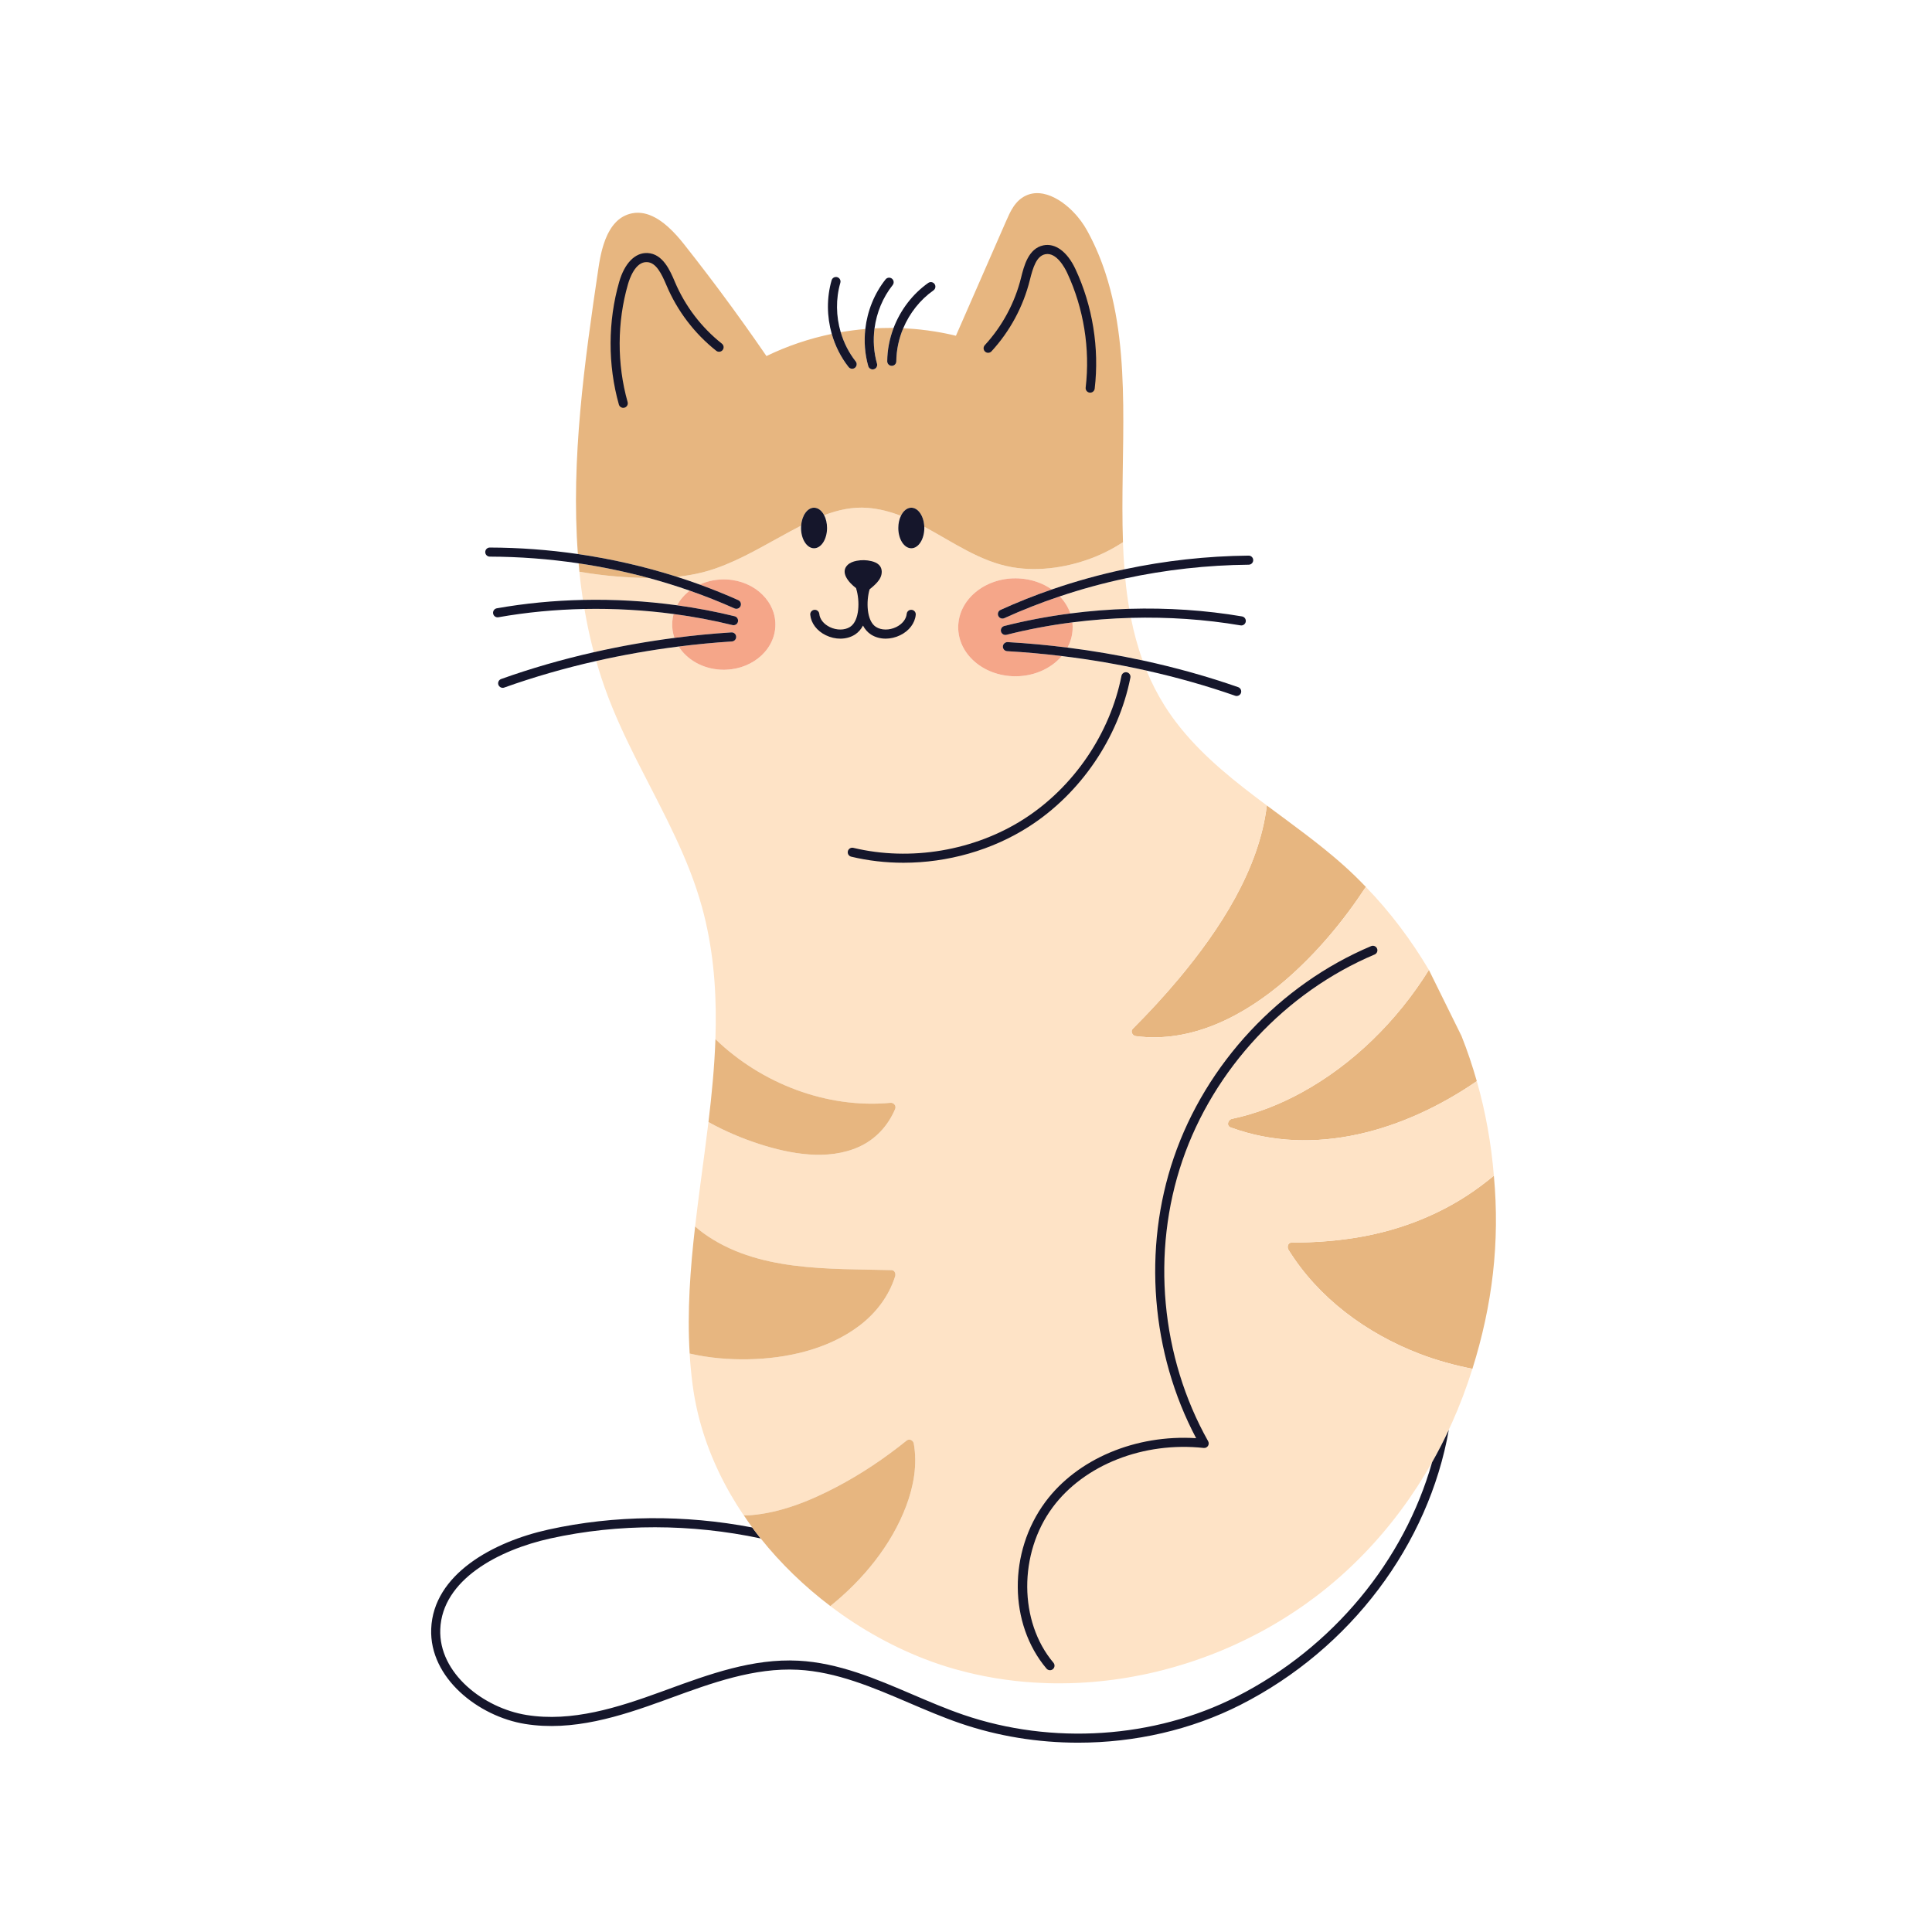 <?xml version="1.0" encoding="utf-8"?>
<!-- Generator: Adobe Illustrator 27.5.0, SVG Export Plug-In . SVG Version: 6.00 Build 0)  -->
<svg version="1.1" id="Capa_2" xmlns="http://www.w3.org/2000/svg" xmlns:xlink="http://www.w3.org/1999/xlink" x="0px" y="0px"
	 viewBox="0 0 2122 2122" style="enable-background:new 0 0 2122 2122;" xml:space="preserve">
<path style="fill:#E7B680;" d="M1475.429,950.164c-26.327-23.443-55.485-44.214-84.003-65.471
	c-8.498,70.576-52.193,136.94-96.581,190.065c-16.066,19.228-33.114,37.613-50.813,55.344c-2.704,2.709-0.106,7.446,3.221,7.888
	c61.691,8.2,119.806-22.573,165.122-61.872c33.877-29.379,63.059-64.315,87.802-102.005
	C1492.229,965.841,1484.021,957.815,1475.429,950.164z"/>
<path style="fill:#E7B680;" d="M1605.258,1137.918l-35.836-72.605c-34.809,55.954-83.589,104.011-140.434,134.979
	c-23.831,12.983-49.336,22.962-75.912,28.599c-4.44,0.942-6.361,7.604-1.328,9.444c91.909,33.601,191.59,3.291,270.282-50.85
	C1617.252,1170.725,1611.737,1154.158,1605.258,1137.918z"/>
<path style="fill:#E7B680;" d="M1640.783,1291.318c-9.365,7.754-19.113,15.062-29.357,21.741
	c-34.919,22.765-74.375,37.721-115.329,45.166c-25.59,4.653-51.59,6.533-77.581,6.58c-4.114,0.008-5.093,5.068-3.362,7.862
	c33.001,53.234,85.961,91.993,143.941,114.268c18.763,7.209,38.289,12.619,58.131,16.489
	C1639.149,1433.515,1647.536,1364.603,1640.783,1291.318z"/>
<path style="fill:#FEE3C6;" d="M824.405,1664.226c33.002-2.698,64.732-15.491,93.817-30.714
	c27.475-14.381,53.449-31.814,77.572-51.28c3.063-2.472,7.24-0.157,7.863,3.362c4.077,23.028-0.132,46.659-8.277,68.344
	c-16.26,43.291-47.569,81.265-83.415,110.065c34.027,25.785,71.563,46.495,110.331,60.653l0.347,0.127
	c0.651,0.237,1.301,0.471,1.951,0.704c0.258,0.093,0.516,0.184,0.775,0.275c0.985,0.35,1.971,0.696,2.957,1.038
	c0.395,0.137,0.789,0.273,1.183,0.409c0.486,0.166,0.972,0.331,1.458,0.496c0.508,0.172,1.017,0.343,1.526,0.512
	c0.4,0.133,0.8,0.268,1.199,0.4c0.854,0.282,1.709,0.56,2.564,0.835c0.342,0.11,0.684,0.219,1.026,0.328
	c0.659,0.21,1.317,0.418,1.976,0.624c0.308,0.097,0.616,0.193,0.924,0.289c0.908,0.281,1.815,0.559,2.724,0.833
	c0.234,0.071,0.468,0.139,0.701,0.209c0.776,0.233,1.552,0.462,2.329,0.689c0.234,0.069,0.469,0.137,0.703,0.205
	c0.977,0.283,1.954,0.564,2.932,0.839c4.524,1.271,9.065,2.462,13.622,3.572c2.278,0.556,4.561,1.091,6.847,1.606
	c14.861,3.35,29.878,5.86,44.979,7.555c3.485,0.392,6.975,0.74,10.468,1.045c3.493,0.305,6.99,0.567,10.489,0.786
	c4.666,0.292,9.337,0.509,14.011,0.651c2.336,0.07,4.674,0.123,7.012,0.156c2.338,0.033,4.676,0.048,7.015,0.044
	c3.508-0.006,7.016-0.053,10.524-0.143c2.339-0.059,4.677-0.138,7.015-0.234c1.169-0.048,2.338-0.1,3.507-0.158
	c2.337-0.115,4.674-0.248,7.01-0.399c2.335-0.151,4.67-0.32,7.005-0.508c3.5-0.281,6.999-0.603,10.493-0.965
	c2.21-0.229,4.417-0.475,6.624-0.736c2.447-0.29,4.892-0.598,7.335-0.927c2.322-0.313,4.643-0.644,6.961-0.992
	c2.487-0.374,4.971-0.769,7.451-1.183c1.971-0.329,3.94-0.671,5.907-1.026c3.637-0.655,7.266-1.352,10.888-2.093
	c1.398-0.286,2.795-0.581,4.191-0.88c1.789-0.384,3.576-0.777,5.361-1.181c0.523-0.119,1.045-0.238,1.568-0.358
	c1.748-0.402,3.493-0.814,5.236-1.236c1.415-0.343,2.829-0.689,4.241-1.045c1.139-0.287,2.276-0.578,3.413-0.873
	c3.664-0.952,7.316-1.951,10.957-2.991c3.913-1.118,7.813-2.286,11.698-3.504c0.709-0.222,1.417-0.446,2.125-0.671
	c1.513-0.482,3.024-0.972,4.533-1.47c0.742-0.245,1.484-0.491,2.225-0.74c6.006-2.013,11.972-4.146,17.895-6.397
	c0.726-0.276,1.452-0.554,2.177-0.834c1.337-0.516,2.671-1.037,4.002-1.565c2.619-1.037,5.229-2.094,7.829-3.177
	c5.088-2.12,10.137-4.33,15.149-6.625c7.819-3.581,15.544-7.371,23.157-11.37c2.082-1.094,4.156-2.203,6.221-3.327
	s4.122-2.265,6.171-3.42c1.024-0.578,2.046-1.159,3.066-1.744c2.039-1.17,4.07-2.356,6.092-3.557
	c3.032-1.802,6.045-3.637,9.035-5.506c6.284-3.928,12.472-8.006,18.56-12.229c1.637-1.136,3.269-2.28,4.891-3.437
	c3.827-2.729,7.612-5.516,11.353-8.361c1.87-1.422,3.729-2.859,5.577-4.31c1.848-1.451,3.684-2.917,5.509-4.396
	c4.563-3.699,9.052-7.487,13.465-11.362c0.984-0.864,1.963-1.733,2.94-2.605c0.172-0.154,0.345-0.307,0.516-0.461
	c0.954-0.854,1.904-1.712,2.849-2.574c0.142-0.129,0.283-0.258,0.425-0.388c0.981-0.896,1.959-1.793,2.931-2.697
	c0.041-0.038,0.083-0.077,0.124-0.115c0.968-0.9,1.932-1.804,2.892-2.711c0.092-0.087,0.185-0.174,0.276-0.26
	c0.97-0.919,1.936-1.842,2.898-2.768c0.1-0.096,0.2-0.193,0.299-0.288c61.408-59.237,105.333-133.847,130.652-214.66
	c-19.844-3.87-39.371-9.281-58.136-16.49c-57.979-22.275-110.94-61.034-143.941-114.268c-1.732-2.794-0.752-7.855,3.362-7.862
	c25.991-0.047,51.991-1.927,77.581-6.58c40.953-7.446,80.41-22.401,115.329-45.166c10.244-6.679,19.993-13.986,29.357-21.741
	c-2.876-35.086-9.044-69.922-18.731-103.847c-78.695,54.15-178.385,84.468-270.303,50.864c-5.033-1.84-3.113-8.502,1.328-9.444
	c26.576-5.638,52.08-15.616,75.912-28.599c56.844-30.968,105.625-79.024,140.434-134.979c-19.529-32.933-42.624-63.677-69.244-91.2
	c-24.745,37.696-53.92,72.621-87.802,102.005c-45.316,39.299-103.431,70.072-165.122,61.872c-3.327-0.442-5.925-5.179-3.221-7.888
	c17.699-17.731,34.747-36.116,50.813-55.344c44.388-53.125,88.083-119.489,96.581-190.065c0.001-0.005,0.002-0.011,0.002-0.016
	c-34.209-25.5-67.503-51.694-93.872-84.04l-0.001-0.001c-0.502-0.617-1.002-1.236-1.5-1.857c-0.026-0.031-0.051-0.063-0.076-0.095
	c-1.521-1.9-3.018-3.821-4.49-5.765c-0.01-0.013-0.02-0.027-0.03-0.04c-0.458-0.606-0.914-1.215-1.368-1.825
	c-0.073-0.097-0.145-0.195-0.217-0.292c-0.385-0.519-0.768-1.041-1.149-1.563c-0.104-0.143-0.208-0.285-0.312-0.428
	c-0.393-0.541-0.783-1.083-1.172-1.626c-0.06-0.084-0.121-0.168-0.181-0.252c-0.916-1.285-1.82-2.579-2.714-3.885
	c-0.095-0.138-0.189-0.277-0.283-0.416c-0.34-0.498-0.677-0.997-1.014-1.498c-0.126-0.188-0.251-0.376-0.377-0.564
	c-0.318-0.478-0.635-0.956-0.951-1.436c-0.113-0.173-0.227-0.345-0.34-0.518c-0.331-0.506-0.66-1.014-0.987-1.523
	c-0.099-0.154-0.199-0.308-0.298-0.463c-0.421-0.657-0.839-1.317-1.254-1.979c-7.706-12.302-14.149-25.017-19.532-38.08
	c-30.48-6.813-61.668-12.166-93.106-15.97c-12.158,14.331-32.323,23.231-54.517,22.139c-34.658-1.706-61.138-27.134-59.144-56.795
	c1.993-29.661,31.706-52.322,66.364-50.616c13.844,0.681,26.383,5.148,36.324,12.158c25.971-8.972,52.659-16.373,79.801-22.148
	c-0.301-3.829-0.567-7.67-0.798-11.522c-0.084-1.4-0.164-2.802-0.24-4.204c-0.189-3.507-0.352-7.023-0.491-10.547
	c-0.028-0.705-0.055-1.41-0.081-2.115c-0.016-0.451-0.032-0.901-0.048-1.353c-9.267,6.043-19.055,11.283-29.333,15.52
	c-28.383,11.7-61.776,17.197-92.226,11.935c-35.416-6.12-65.211-27.717-96.627-44.465c0.017,0.452,0.027,0.907,0.027,1.365
	c0,12.302-6.396,22.275-14.286,22.275c-7.89,0-14.286-9.973-14.286-22.275c0-5.017,1.065-9.647,2.86-13.371
	c-11.574-4.482-23.589-7.684-36.366-8.713c-16.662-1.341-32.622,2.233-47.948,8.041c1.998,3.832,3.197,8.718,3.197,14.042
	c0,12.302-6.396,22.275-14.286,22.275c-7.89,0-14.286-9.973-14.286-22.275c0-0.879,0.033-1.744,0.097-2.596
	c-4.093,2.09-8.14,4.237-12.141,6.382c-26.948,14.445-53.098,30.702-82.136,40.756c-13.822,4.786-27.899,7.6-42.121,9.076
	c8.426,2.685,16.781,5.533,25.059,8.543c8.817-4.069,18.971-6.155,29.647-5.618c31.258,1.574,55.14,25.033,53.342,52.397
	c-1.798,27.364-28.596,48.271-59.854,46.697c-20.117-1.013-37.177-11.092-46.305-25.442c-30.559,3.862-60.879,9.188-90.539,15.895
	c3.585,12.53,7.662,24.963,12.281,37.281c0.467,1.246,0.94,2.49,1.417,3.733c0.478,1.242,0.96,2.483,1.448,3.721
	c4.632,11.764,9.705,23.352,15.052,34.828c0.562,1.208,1.128,2.415,1.697,3.62c1.138,2.411,2.286,4.817,3.445,7.22
	c2.028,4.204,4.086,8.396,6.167,12.578c0.297,0.598,0.595,1.195,0.893,1.792c0.894,1.792,1.792,3.582,2.693,5.37
	c0.601,1.192,1.203,2.384,1.806,3.575c3.318,6.552,6.674,13.087,10.034,19.619l0.917,1.781c2.749,5.344,5.5,10.686,8.235,16.033
	c0.304,0.594,0.608,1.189,0.911,1.783c3.641,7.131,7.25,14.273,10.784,21.441c0.294,0.598,0.589,1.195,0.882,1.792
	c5.87,11.955,11.526,23.987,16.774,36.172c0.525,1.218,1.045,2.439,1.562,3.66c0.516,1.221,1.029,2.445,1.536,3.669
	c0.254,0.612,0.507,1.225,0.758,1.838c0.755,1.84,1.499,3.684,2.233,5.531c0.245,0.616,0.488,1.233,0.73,1.849
	c0.484,1.234,0.964,2.469,1.438,3.707c0.474,1.237,0.943,2.477,1.407,3.718c0.464,1.241,0.922,2.485,1.375,3.73
	c0.68,1.868,1.346,3.742,2,5.62c0.435,1.252,0.866,2.506,1.29,3.762c2.333,6.911,4.484,13.889,6.421,20.95
	c0.199,0.726,0.396,1.452,0.591,2.179c0.046,0.172,0.091,0.344,0.137,0.517c0.143,0.537,0.286,1.073,0.427,1.61
	c0.065,0.25,0.13,0.5,0.194,0.75c0.127,0.487,0.253,0.974,0.377,1.461c0.06,0.234,0.119,0.469,0.179,0.703
	c0.121,0.479,0.243,0.959,0.363,1.439c0.065,0.259,0.129,0.519,0.193,0.778c0.116,0.469,0.231,0.937,0.345,1.405
	c0.062,0.254,0.124,0.509,0.186,0.763c0.123,0.512,0.245,1.023,0.367,1.535c0.044,0.187,0.089,0.373,0.133,0.56
	c0.143,0.607,0.284,1.214,0.425,1.82l0.075,0.324c9.826,42.779,12.216,85.862,10.726,129.121c0.007,0.007,0.015,0.014,0.022,0.021
	c50.474,48.703,122.255,76.466,192.265,69.921c3.641-0.341,6.601,3.325,5.123,6.798c-7.852,18.442-21.374,33.266-39.747,41.559
	c-34.118,15.398-75.353,7.929-109.547-3.163c-18.881-6.125-37.919-14.13-55.739-24.093c-0.005-0.003-0.01-0.005-0.015-0.009
	c-2.649,22.059-5.659,44.141-8.576,66.228c-2.134,16.158-4.22,32.318-6.078,48.476c2.924,2.472,5.819,4.974,8.942,7.236
	c59.007,42.721,137.638,38.88,206.897,40.719c3.455,0.091,4.71,4.093,3.862,6.783c-6.907,21.939-21.134,40.531-39.389,54.336
	c-34.439,26.044-79.869,36.079-122.339,36.81c-20.987,0.361-42.938-1.384-63.983-6.314c0.649,10.74,1.624,21.47,2.994,32.19
	c0.007,0.052,0.013,0.105,0.019,0.157c0.091,0.711,0.184,1.421,0.279,2.132c0.007,0.051,0.014,0.103,0.021,0.154
	c0.101,0.758,0.204,1.517,0.309,2.276c0.007,0.048,0.014,0.096,0.021,0.144c0.132,0.947,0.27,1.894,0.411,2.84
	c0.047,0.318,0.096,0.635,0.145,0.953c0.13,0.852,0.263,1.704,0.4,2.555c0.024,0.152,0.048,0.303,0.072,0.455
	c0.16,0.981,0.327,1.962,0.496,2.942c0.054,0.311,0.109,0.621,0.164,0.931c0.137,0.774,0.276,1.547,0.419,2.319
	c0.045,0.246,0.09,0.492,0.136,0.737c0.183,0.976,0.371,1.951,0.563,2.924c0.052,0.261,0.105,0.521,0.157,0.782
	c0.154,0.768,0.311,1.536,0.471,2.302c0.062,0.298,0.124,0.596,0.187,0.894c0.201,0.947,0.405,1.894,0.615,2.84
	c0.057,0.255,0.115,0.51,0.172,0.765c0.17,0.758,0.343,1.515,0.519,2.271c0.073,0.316,0.146,0.631,0.221,0.946
	c0.221,0.936,0.445,1.871,0.674,2.805c0.059,0.241,0.121,0.481,0.18,0.722c0.186,0.749,0.375,1.498,0.566,2.245
	c0.087,0.339,0.174,0.678,0.262,1.016c0.205,0.789,0.413,1.576,0.624,2.363c0.075,0.281,0.15,0.562,0.227,0.842
	c0.225,0.831,0.454,1.66,0.686,2.489c0.103,0.367,0.207,0.733,0.311,1.1c0.191,0.672,0.384,1.343,0.579,2.014
	c0.089,0.304,0.176,0.609,0.265,0.912c0.26,0.882,0.524,1.763,0.792,2.643c0.12,0.397,0.243,0.793,0.365,1.189
	c0.181,0.584,0.363,1.168,0.546,1.75c0.121,0.385,0.241,0.769,0.363,1.153c0.269,0.844,0.542,1.686,0.818,2.528
	c0.142,0.432,0.286,0.863,0.429,1.294c0.173,0.521,0.348,1.042,0.524,1.562c0.148,0.438,0.296,0.876,0.446,1.314
	c0.269,0.785,0.542,1.569,0.817,2.353c0.161,0.458,0.325,0.915,0.488,1.372c0.184,0.515,0.369,1.031,0.555,1.546
	c0.166,0.458,0.333,0.917,0.501,1.375c0.196,0.532,0.394,1.065,0.593,1.596c0.272,0.728,0.546,1.455,0.823,2.182
	c0.168,0.44,0.335,0.879,0.504,1.317c0.201,0.519,0.403,1.038,0.606,1.556c0.151,0.385,0.303,0.768,0.456,1.153
	c0.362,0.914,0.729,1.827,1.099,2.739c0.141,0.348,0.282,0.695,0.425,1.042c0.219,0.533,0.439,1.065,0.661,1.596
	c0.158,0.379,0.317,0.757,0.476,1.135c0.431,1.022,0.865,2.042,1.306,3.061c0.095,0.221,0.19,0.442,0.286,0.663
	c0.247,0.568,0.496,1.135,0.747,1.701c0.138,0.311,0.275,0.623,0.414,0.934c0.838,1.883,1.693,3.759,2.565,5.629
	c0.111,0.237,0.221,0.474,0.332,0.711c0.286,0.609,0.572,1.217,0.862,1.824c0.031,0.065,0.062,0.13,0.093,0.195
	c0.61,1.277,1.228,2.551,1.853,3.822c0.077,0.155,0.153,0.311,0.23,0.467c0.317,0.642,0.635,1.282,0.956,1.922
	c0.049,0.097,0.098,0.194,0.147,0.291c0.669,1.331,1.346,2.658,2.032,3.981c0.013,0.025,0.026,0.049,0.039,0.074
	c0.354,0.682,0.711,1.364,1.069,2.044c0.035,0.067,0.071,0.134,0.106,0.201c1.082,2.051,2.185,4.093,3.308,6.125
	c0.029,0.054,0.059,0.107,0.089,0.161c1.134,2.049,2.288,4.089,3.463,6.119c0.02,0.034,0.04,0.069,0.06,0.104
	c4.403,7.604,9.089,15.068,14.034,22.379C819.404,1664.409,821.904,1664.431,824.405,1664.226z"/>
<path style="fill:#15162B;" d="M576.781,1893.51c52.18,8.404,104.044-8.2,152.674-25.929l6.814-2.487
	c45.221-16.534,91.998-33.62,140.153-31.12c42.283,2.205,82.66,19.498,121.705,36.221c18.373,7.866,37.369,16.002,56.494,22.57
	c41.535,14.263,85.627,21.306,129.641,21.303c62.097-0.003,124.024-14.027,178.246-41.579
	c121.298-61.636,206.638-176.254,228.782-302.021c-5.677,12.136-11.814,24.051-18.406,35.708
	c-30.51,107.735-108.555,203.379-214.898,257.417c-90.294,45.886-202.492,53.262-300.126,19.735
	c-18.775-6.446-37.6-14.51-55.805-22.307c-39.851-17.067-81.057-34.714-125.113-37.011c-50.185-2.614-97.937,14.833-144.1,31.712
	l-6.804,2.485c-47.4,17.274-97.836,33.481-147.676,25.452c-47.044-7.571-96.664-45.744-94.791-94.209
	c2.102-54.31,63.876-87.12,120.984-99.715c75.038-16.545,154.73-16.187,230.947,0.014c-3.16-3.959-6.24-7.974-9.242-12.041
	c-74.151-14.203-151.144-13.751-223.853,2.283c-60.748,13.399-126.485,49.087-128.804,109.074
	C471.519,1842.984,525.536,1885.261,576.781,1893.51z"/>
<path style="fill:#E7B680;" d="M943.426,1259.64c18.373-8.293,31.895-23.117,39.747-41.559c1.479-3.473-1.481-7.139-5.123-6.798
	c-70.01,6.545-141.791-21.218-192.265-69.921c-1.044,30.268-3.994,60.623-7.645,91.022c17.82,9.963,36.858,17.968,55.739,24.093
	C868.073,1267.569,909.308,1275.038,943.426,1259.64z"/>
<path style="fill:#E7B680;" d="M979.311,1395.035c-69.259-1.839-147.89,2.002-206.897-40.719c-3.123-2.261-6.017-4.762-8.939-7.233
	c-5.363,46.6-8.782,93.175-5.98,139.574c21.035,4.924,42.974,6.668,63.951,6.307c42.47-0.731,87.9-10.766,122.339-36.81
	c18.255-13.805,32.482-32.397,39.389-54.336C984.02,1399.127,982.766,1395.126,979.311,1395.035z"/>
<path style="fill:#E7B680;" d="M995.379,1653.938c8.145-21.684,12.354-45.316,8.277-68.344c-0.623-3.519-4.799-5.834-7.863-3.362
	c-24.124,19.466-50.097,36.899-77.572,51.28c-29.084,15.223-60.814,28.015-93.817,30.714c-2.458,0.201-4.915,0.184-7.374,0.242
	c3.012,4.452,6.029,8.904,9.23,13.239c3.002,4.067,6.082,8.082,9.242,12.041c22.145,27.743,48.099,52.745,76.474,74.245
	C947.818,1735.194,979.121,1697.224,995.379,1653.938z"/>
<path style="fill:#FEE3C6;" d="M1164.011,654.997c5.234,5.49,9.216,11.868,11.601,18.804c21.398-2.765,43.05-4.47,64.707-5.108
	c-1.883-10.989-3.322-22.126-4.411-33.38C1211.499,640.553,1187.467,647.128,1164.011,654.997z"/>
<path style="fill:#FEE3C6;" d="M743.676,664.828c3.337-6.188,8.083-11.654,13.858-16.099c-14.694-5.134-29.626-9.757-44.747-13.856
	c-12.323-0.099-24.695-0.847-37.048-1.846c-13.195-1.068-26.277-2.885-39.296-5.039c-0.319-3.078-0.613-6.161-0.888-9.245
	c-0.044-0.007-0.088-0.013-0.132-0.02c0.154,1.722,0.312,3.445,0.479,5.165c0.118,1.219,0.24,2.437,0.365,3.654
	c1.001,9.74,2.217,19.444,3.668,29.107c0.114,0.757,0.231,1.513,0.348,2.269C674.792,658.164,709.596,660.146,743.676,664.828z"/>
<path style="fill:#FEE3C6;" d="M738.364,683.151c0.198-3.011,0.699-5.943,1.475-8.777c-32.307-4.31-65.25-6.158-97.937-5.513
	c0.748,4.36,1.543,8.712,2.393,13.053c0.469,2.396,0.954,4.789,1.454,7.18c0.25,1.195,0.505,2.39,0.763,3.583
	c0.517,2.387,1.05,4.771,1.599,7.153c0.549,2.381,1.115,4.759,1.697,7.134c0.582,2.375,1.181,4.746,1.797,7.114
	c0.199,0.765,0.403,1.529,0.606,2.293c29.028-6.579,58.68-11.849,88.57-15.732C738.837,695.134,737.963,689.24,738.364,683.151z"/>
<path style="fill:#FEE3C6;" d="M1177.842,683.571c0.326,2.785,0.402,5.628,0.208,8.511c-0.46,6.846-2.4,13.317-5.533,19.204
	c27.806,3.515,55.401,8.23,82.476,14.08c-5.498-15.183-9.678-30.798-12.842-46.75
	C1220.632,679.199,1199.111,680.854,1177.842,683.571z"/>
<path style="fill:#E7B680;" d="M634.717,608.533c37.05,5.379,73.526,13.758,108.794,24.996c14.222-1.476,28.299-4.29,42.121-9.076
	c29.038-10.054,55.188-26.311,82.136-40.756c4.001-2.145,8.048-4.291,12.141-6.382c0.825-11.078,6.862-19.678,14.189-19.678
	c4.475,0,8.469,3.21,11.089,8.232c15.326-5.809,31.286-9.383,47.948-8.041c12.777,1.029,24.792,4.231,36.366,8.713
	c2.606-5.407,6.754-8.904,11.426-8.904c7.596,0,13.806,9.243,14.259,20.909c31.416,16.749,61.211,38.346,96.627,44.465
	c30.45,5.261,63.843-0.235,92.226-11.935c10.278-4.237,20.066-9.477,29.333-15.52c0.012-0.008,0.024-0.015,0.036-0.023
	c-3.496-98.991,10.611-203.978-19.12-295.206c-0.031-0.096-0.063-0.193-0.094-0.289c-0.18-0.548-0.361-1.096-0.543-1.644
	c-0.059-0.178-0.119-0.355-0.179-0.532c-0.556-1.656-1.126-3.307-1.711-4.954c-0.08-0.225-0.16-0.451-0.241-0.675
	c-0.161-0.451-0.324-0.901-0.488-1.35c-0.104-0.286-0.208-0.572-0.313-0.858c-0.163-0.443-0.326-0.886-0.491-1.329
	c-0.103-0.278-0.209-0.555-0.313-0.833c-0.259-0.686-0.52-1.371-0.784-2.056c-0.161-0.418-0.322-0.837-0.485-1.254
	c-0.132-0.337-0.266-0.673-0.399-1.009c-0.161-0.407-0.322-0.812-0.484-1.218c-0.141-0.351-0.282-0.702-0.425-1.053
	c-0.172-0.423-0.344-0.845-0.518-1.267c-0.124-0.301-0.247-0.603-0.372-0.904c-0.29-0.699-0.584-1.398-0.882-2.096
	c-0.094-0.222-0.191-0.444-0.287-0.666c-0.224-0.522-0.449-1.044-0.676-1.565c-0.125-0.285-0.249-0.568-0.375-0.853
	c-0.203-0.46-0.407-0.92-0.613-1.379c-0.128-0.288-0.257-0.575-0.386-0.862c-0.261-0.578-0.524-1.155-0.79-1.732
	c-0.068-0.149-0.136-0.298-0.205-0.447c-0.324-0.701-0.653-1.401-0.983-2.101c-0.13-0.273-0.261-0.547-0.392-0.821
	c-0.229-0.481-0.459-0.961-0.692-1.441c-0.12-0.247-0.24-0.495-0.361-0.742c-0.268-0.549-0.538-1.097-0.811-1.644
	c-0.095-0.191-0.19-0.384-0.285-0.575c-0.357-0.713-0.717-1.424-1.081-2.135c-0.097-0.191-0.197-0.38-0.294-0.57
	c-0.272-0.529-0.547-1.058-0.824-1.586c-0.14-0.268-0.281-0.536-0.423-0.803c-0.252-0.478-0.507-0.955-0.762-1.432
	c-0.133-0.248-0.265-0.496-0.4-0.743c-0.384-0.709-0.77-1.418-1.161-2.125c-1.86-3.363-4.022-6.717-6.428-9.976
	c-1.203-1.629-2.467-3.234-3.785-4.804c-0.165-0.196-0.33-0.392-0.497-0.587c-0.333-0.39-0.669-0.778-1.008-1.164
	c-0.339-0.385-0.682-0.768-1.027-1.148c-1.037-1.141-2.101-2.26-3.19-3.349c-0.181-0.182-0.364-0.363-0.546-0.543
	c-0.366-0.36-0.734-0.716-1.106-1.07c-0.185-0.177-0.372-0.353-0.558-0.528c-0.56-0.525-1.127-1.042-1.698-1.551
	c-0.191-0.17-0.382-0.338-0.573-0.506c-2.108-1.845-4.285-3.573-6.514-5.158c-0.203-0.144-0.406-0.287-0.609-0.429
	c-0.61-0.425-1.224-0.839-1.841-1.242c-0.617-0.403-1.238-0.794-1.861-1.172c-5.402-3.284-11.021-5.662-16.611-6.757
	c-0.215-0.042-0.43-0.082-0.645-0.12c-1.719-0.306-3.435-0.489-5.139-0.539c-0.213-0.006-0.427-0.01-0.639-0.012
	c-0.426-0.004-0.85,0-1.274,0.013c-0.424,0.013-0.847,0.035-1.269,0.065s-0.843,0.07-1.263,0.119
	c-2.521,0.29-5.002,0.902-7.422,1.875c-0.806,0.324-1.605,0.689-2.397,1.094c-0.198,0.101-0.396,0.206-0.592,0.312
	c-0.394,0.214-0.786,0.437-1.176,0.671c-1.168,0.702-2.318,1.501-3.445,2.399c-0.47,0.375-0.927,0.762-1.372,1.16
	c-1.213,1.087-2.331,2.263-3.373,3.504c-0.596,0.711-1.167,1.443-1.716,2.196c-0.147,0.201-0.292,0.404-0.435,0.607
	c-0.273,0.388-0.541,0.779-0.804,1.175c-0.66,0.999-1.287,2.025-1.887,3.072c-0.15,0.262-0.298,0.524-0.445,0.789
	c-0.293,0.528-0.58,1.061-0.861,1.598c-0.422,0.805-0.831,1.618-1.23,2.438c-1.197,2.457-2.304,4.965-3.388,7.444
	c-18.399,42.037-36.798,84.074-55.197,126.111c-1.081-0.262-2.163-0.518-3.246-0.769c-2.166-0.5-4.339-0.977-6.515-1.429
	c-1.089-0.227-2.178-0.446-3.269-0.66c-1.257-0.246-2.515-0.482-3.775-0.713c-2.021-0.37-4.044-0.721-6.072-1.051
	c-5.485-0.889-10.996-1.628-16.521-2.218c-2.21-0.236-4.423-0.448-6.638-0.636c-3.939-0.334-7.886-0.589-11.836-0.773
	c-4.841,11.474-7.522,23.854-7.621,36.341c-0.022,2.743-2.251,4.95-4.989,4.95h-0.039c-2.755-0.022-4.972-2.272-4.95-5.028
	c0.099-12.51,2.547-24.921,6.993-36.577c-1.401-0.018-2.802-0.029-4.203-0.028c-5.576,0.005-11.153,0.159-16.722,0.46
	c-1.705,12.919-0.873,26.167,2.705,38.733c0.752,2.65-0.782,5.41-3.432,6.165c-0.458,0.129-0.916,0.193-1.369,0.193
	c-2.173,0-4.171-1.432-4.797-3.625c-3.764-13.222-4.775-27.13-3.23-40.753c-9.054,0.782-18.075,1.959-27.028,3.52
	c3.424,11.596,8.965,22.562,16.47,32.086c1.705,2.163,1.333,5.301-0.833,7.006c-0.913,0.721-2.003,1.069-3.084,1.069
	c-1.476,0-2.938-0.652-3.922-1.902c-8.491-10.776-14.707-23.225-18.459-36.383c-24.783,5.14-48.937,13.271-71.715,24.322
	c-16.191-23.603-32.832-46.896-49.912-69.863c-1.898-2.552-3.801-5.1-5.709-7.644c-2.993-3.989-6.003-7.965-9.022-11.934
	c-8.534-11.217-17.169-22.358-25.911-33.413c-5.163-6.527-11.064-13.272-17.534-19.051c-0.294-0.262-0.59-0.523-0.886-0.781
	c-1.185-1.034-2.39-2.035-3.611-2.994c-0.917-0.719-1.843-1.416-2.778-2.087c-0.624-0.447-1.251-0.882-1.883-1.306
	c-0.316-0.211-0.633-0.42-0.951-0.625c-0.636-0.411-1.276-0.808-1.919-1.192c-0.644-0.384-1.292-0.753-1.943-1.109
	c-0.977-0.533-1.962-1.033-2.956-1.497c-0.993-0.464-1.995-0.892-3.004-1.281c-0.672-0.259-1.349-0.501-2.027-0.725
	c-0.68-0.224-1.362-0.429-2.048-0.616c-0.685-0.186-1.373-0.354-2.065-0.501c-0.346-0.073-0.692-0.142-1.04-0.206
	c-0.695-0.127-1.392-0.234-2.092-0.319c-0.7-0.085-1.403-0.149-2.109-0.191c-0.705-0.042-1.414-0.061-2.124-0.057
	c-0.711,0.004-1.424,0.03-2.14,0.081c-0.358,0.026-0.716,0.057-1.075,0.095c-1.795,0.188-3.605,0.528-5.427,1.036
	c-1.813,0.505-3.53,1.145-5.157,1.907c-0.65,0.305-1.287,0.629-1.909,0.972c-0.43,0.237-0.85,0.486-1.267,0.741
	c-0.368,0.225-0.731,0.456-1.089,0.695c-0.41,0.273-0.815,0.551-1.212,0.841c-0.567,0.414-1.121,0.846-1.662,1.294
	c-0.27,0.224-0.538,0.452-0.802,0.684c-0.399,0.351-0.788,0.713-1.172,1.081c-0.253,0.242-0.502,0.487-0.748,0.736
	c-0.868,0.878-1.701,1.799-2.495,2.764c-0.455,0.552-0.897,1.117-1.328,1.695c-0.432,0.578-0.851,1.168-1.26,1.77
	c-0.204,0.301-0.407,0.605-0.605,0.911c-0.32,0.493-0.63,0.995-0.935,1.502c-0.58,0.962-1.136,1.948-1.668,2.956
	c-0.32,0.607-0.632,1.222-0.936,1.845c-0.173,0.354-0.343,0.711-0.511,1.07c-0.602,1.29-1.172,2.608-1.71,3.951
	c-0.207,0.515-0.409,1.033-0.606,1.555c-0.494,1.306-0.96,2.631-1.401,3.971c-0.205,0.623-0.405,1.248-0.599,1.877
	c-0.116,0.376-0.229,0.753-0.342,1.13c-0.224,0.755-0.44,1.515-0.65,2.276c-0.288,1.047-0.561,2.099-0.824,3.154
	c-0.047,0.189-0.094,0.378-0.14,0.567c-0.165,0.676-0.325,1.352-0.48,2.029c-0.088,0.385-0.175,0.77-0.26,1.155
	c-0.152,0.69-0.299,1.38-0.442,2.07c-0.11,0.529-0.217,1.057-0.321,1.585c-0.355,1.795-0.679,3.585-0.979,5.358
	c-0.268,1.585-0.516,3.158-0.748,4.712C641.972,397.527,626.972,504.811,634.717,608.533z"/>
<path style="fill:#E7B680;" d="M636.443,627.988c13.019,2.154,26.101,3.971,39.296,5.039c12.353,0.999,24.725,1.747,37.048,1.846
	c-25.294-6.856-51.115-12.25-77.233-16.13C635.831,621.827,636.124,624.909,636.443,627.988z"/>
<path style="fill:#15162B;" d="M894.098,557.637c-7.326,0-13.364,8.6-14.189,19.678c-0.063,0.852-0.097,1.718-0.097,2.596
	c0,12.302,6.395,22.275,14.286,22.275c7.89,0,14.286-9.973,14.286-22.275c0-5.324-1.199-10.21-3.197-14.042
	C902.568,560.847,898.573,557.637,894.098,557.637z"/>
<path style="fill:#15162B;" d="M1000.927,557.637c-4.672,0-8.82,3.497-11.426,8.904c-1.795,3.724-2.86,8.354-2.86,13.371
	c0,12.302,6.396,22.275,14.286,22.275c7.89,0,14.286-9.973,14.286-22.275c0-0.458-0.01-0.914-0.027-1.365
	C1014.733,566.881,1008.523,557.637,1000.927,557.637z"/>
<path style="fill:#15162B;" d="M947.866,687.11c2.13,3.999,5.016,7.41,8.81,9.841c4.672,2.996,10.26,4.502,16.083,4.502
	c5.291,0,10.775-1.245,15.927-3.747c9.807-4.76,16.202-13.155,17.106-22.46c0.268-2.74-1.739-5.182-4.483-5.447
	c-2.747-0.297-5.179,1.739-5.447,4.482c-0.568,5.817-4.877,11.218-11.533,14.448c-7.603,3.691-16.345,3.618-22.27-0.178
	c-10.471-6.711-10.742-28.418-6.941-41.27c1.182-0.965,2.349-1.947,3.495-2.952c3.343-2.93,6.604-6.126,8.448-10.121
	c1.845-3.996,2.03-8.974-0.578-12.543c-0.355-0.485-0.75-0.932-1.179-1.344c-2.17-2.084-5.204-3.278-8.203-4.005
	c-5.311-1.289-10.916-1.411-16.281-0.356c-3.654,0.719-7.316,2.053-9.945,4.629c-8.168,8.001,0.954,19.001,9.398,25.4
	c0.037,0.246,0.094,0.492,0.17,0.738c3.976,12.772,3.852,35.016-6.772,41.825c-5.93,3.793-14.665,3.866-22.27,0.178
	c-6.655-3.23-10.965-8.631-11.533-14.448c-0.268-2.743-2.687-4.774-5.447-4.482c-2.743,0.265-4.75,2.707-4.482,5.447
	c0.903,9.306,7.298,17.7,17.106,22.46c5.155,2.502,10.636,3.747,15.927,3.747c5.82,0,11.41-1.505,16.083-4.502
	C942.85,694.52,945.736,691.109,947.866,687.11z"/>
<path style="fill:#15162B;" d="M932.018,403.137c0.984,1.25,2.446,1.902,3.922,1.902c1.082,0,2.171-0.348,3.084-1.069
	c2.166-1.705,2.538-4.843,0.833-7.006c-7.504-9.524-13.046-20.49-16.47-32.086c-5.192-17.585-5.513-36.62-0.407-54.281
	c0.767-2.648-0.76-5.413-3.406-6.178c-2.65-0.772-5.413,0.762-6.177,3.405c-5.541,19.165-5.294,39.797,0.162,58.929
	C917.312,379.912,923.527,392.361,932.018,403.137z"/>
<path style="fill:#15162B;" d="M953.645,402.111c0.626,2.193,2.624,3.625,4.797,3.625c0.453,0,0.911-0.063,1.369-0.193
	c2.65-0.755,4.185-3.515,3.432-6.165c-3.578-12.566-4.41-25.814-2.705-38.733c2.276-17.248,9.078-33.906,19.93-47.565
	c1.713-2.158,1.355-5.296-0.804-7.011c-2.161-1.712-5.294-1.357-7.011,0.804c-12.391,15.598-20,34.743-22.239,54.484
	C948.87,374.982,949.881,388.889,953.645,402.111z"/>
<path style="fill:#15162B;" d="M974.471,396.791c-0.022,2.755,2.195,5.006,4.95,5.028h0.039c2.738,0,4.967-2.207,4.989-4.95
	c0.099-12.487,2.78-24.866,7.621-36.341c6.986-16.559,18.47-31.233,33.199-41.617c2.253-1.589,2.792-4.702,1.203-6.953
	c-1.589-2.254-4.697-2.794-6.953-1.203c-17.295,12.192-30.536,29.744-38.057,49.459C977.018,371.87,974.571,384.282,974.471,396.791
	z"/>
<path style="fill:#15162B;" d="M1081.94,386.167c2.032,1.866,5.184,1.735,7.05-0.292c20.338-22.102,34.913-49.186,42.151-78.331
	c3.417-13.776,7.279-26.304,16.85-28.294c12.344-2.585,21.596,15.033,24.149,20.49c18.124,38.743,25.332,83.476,20.297,125.958
	c-0.324,2.736,1.632,5.218,4.368,5.542l0.594,0.034c2.493,0,4.646-1.866,4.948-4.402c5.25-44.302-2.268-90.954-21.169-131.362
	c-8.904-19.035-22.088-28.765-35.218-26.029c-16.504,3.432-21.318,22.826-24.504,35.659c-6.833,27.525-20.599,53.106-39.807,73.978
	C1079.782,381.147,1079.913,384.302,1081.94,386.167z"/>
<path style="fill:#15162B;" d="M679.741,444.316c0.621,2.2,2.621,3.637,4.799,3.637c0.448,0,0.904-0.061,1.357-0.19
	c2.653-0.748,4.195-3.505,3.447-6.156c-11.776-41.732-11.647-87.664,0.358-129.332c1.693-5.876,8.046-25.094,20.994-24.385
	c9.929,0.477,15.793,12.424,21.408,25.69c11.861,28.019,30.735,52.813,54.582,71.7c2.161,1.71,5.298,1.347,7.009-0.811
	c1.713-2.161,1.347-5.298-0.811-7.009c-22.541-17.854-40.38-41.286-51.591-67.768c-5.216-12.326-13.099-30.95-30.119-31.771
	c-13.55-0.66-25.174,11.162-31.06,31.591C667.6,352.944,667.468,400.818,679.741,444.316z"/>
<path style="fill:#15162B;" d="M1130.11,907.896c56.702-36.363,98.361-97.524,111.44-163.605c0.536-2.703-1.223-5.327-3.925-5.863
	c-2.718-0.541-5.33,1.223-5.863,3.924c-12.563,63.473-52.577,122.219-107.04,157.145c-54.458,34.926-124.548,46.789-187.469,31.732
	c-2.682-0.634-5.372,1.013-6.015,3.69c-0.641,2.68,1.011,5.372,3.691,6.015c18.706,4.475,38.019,6.667,57.386,6.667
	C1040.783,947.602,1089.596,933.879,1130.11,907.896z"/>
<path style="fill:#15162B;" d="M1148.13,1649.669c-40.848,55.115-40.292,133.8,1.291,183.025c0.987,1.167,2.395,1.769,3.813,1.769
	c1.137,0,2.28-0.387,3.218-1.179c2.105-1.776,2.368-4.926,0.592-7.031c-38.044-45.033-38.438-119.99-0.899-170.645
	c34.672-46.784,99.814-72.382,165.917-65.255c1.868,0.205,3.671-0.652,4.701-2.214c1.028-1.559,1.099-3.564,0.183-5.192
	c-52.073-92.541-62.641-207.771-28.273-308.24c34.367-100.47,113.298-185.081,211.14-226.341c2.538-1.07,3.729-3.998,2.658-6.536
	c-1.072-2.536-3.998-3.732-6.536-2.658c-100.419,42.346-181.43,129.188-216.703,232.304
	c-34.263,100.168-25.009,214.628,24.536,308.153C1247.394,1575.394,1183.217,1602.322,1148.13,1649.669z"/>
<path style="fill:#F5A689;" d="M813.37,665.743c-0.828,1.854-2.65,2.957-4.557,2.957c-0.68,0-1.372-0.141-2.032-0.436
	c-16.056-7.169-32.497-13.683-49.246-19.536c-5.775,4.444-10.521,9.91-13.858,16.099c21.437,2.944,42.587,6.955,63.197,12.029
	c2.675,0.661,4.31,3.362,3.652,6.039c-0.56,2.273-2.599,3.795-4.84,3.795l-1.198-0.144c-21.068-5.187-42.712-9.246-64.648-12.173
	c-0.776,2.833-1.277,5.766-1.475,8.777c-0.4,6.089,0.474,11.983,2.415,17.487c20.759-2.698,41.633-4.728,62.492-6.062
	c2.782-0.19,5.123,1.91,5.298,4.66c0.176,2.751-1.912,5.123-4.66,5.298c-19.527,1.248-39.066,3.114-58.508,5.571
	c9.127,14.35,26.187,24.429,46.305,25.442c31.258,1.574,58.056-19.333,59.854-46.697c1.798-27.364-22.084-50.823-53.342-52.397
	c-10.676-0.537-20.83,1.549-29.647,5.618c14.341,5.214,28.45,10.909,42.279,17.082C813.366,660.277,814.493,663.227,813.37,665.743z
	"/>
<path style="fill:#F5A689;" d="M1101.497,709.946c0.161-2.75,2.577-4.792,5.267-4.697c21.946,1.253,43.915,3.277,65.753,6.038
	c3.134-5.887,5.073-12.358,5.533-19.204c0.194-2.883,0.117-5.726-0.208-8.511c-24.583,3.14-48.831,7.696-72.35,13.658l-1.228,0.154
	c-2.232,0-4.261-1.503-4.833-3.764c-0.677-2.67,0.938-5.384,3.611-6.061c23.597-5.981,47.915-10.571,72.57-13.757
	c-2.385-6.935-6.367-13.314-11.601-18.804c-20.81,6.981-41.169,14.978-60.936,23.964c-0.67,0.305-1.371,0.451-2.063,0.451
	c-1.895,0-3.707-1.089-4.543-2.926c-1.14-2.509-0.032-5.466,2.475-6.607c18.3-8.32,37.098-15.805,56.286-22.434
	c-9.941-7.01-22.48-11.477-36.324-12.158c-34.658-1.706-64.37,20.955-66.364,50.616c-1.994,29.661,24.486,55.089,59.144,56.795
	c22.194,1.093,42.359-7.808,54.517-22.139c-19.942-2.413-39.984-4.204-60.01-5.348
	C1103.443,715.054,1101.34,712.695,1101.497,709.946z"/>
<path style="fill:#15162B;" d="M1155.23,647.445c-19.188,6.629-37.986,14.114-56.286,22.434c-2.507,1.14-3.615,4.098-2.475,6.607
	c0.836,1.837,2.648,2.926,4.543,2.926c0.692,0,1.393-0.146,2.063-0.451c19.767-8.986,40.126-16.983,60.936-23.964
	c23.456-7.869,47.488-14.445,71.897-19.685c44.354-9.521,89.953-14.634,135.613-15.072c2.755-0.027,4.967-2.282,4.941-5.038
	c-0.027-2.738-2.256-4.94-4.989-4.94h-0.049c-45.911,0.442-91.765,5.539-136.393,15.035
	C1207.889,631.072,1181.201,638.473,1155.23,647.445z"/>
<path style="fill:#15162B;" d="M1175.612,673.801c-24.656,3.186-48.974,7.776-72.57,13.757c-2.673,0.677-4.288,3.391-3.611,6.061
	c0.573,2.26,2.602,3.764,4.833,3.764l1.228-0.154c23.519-5.961,47.766-10.518,72.35-13.658c21.269-2.717,42.79-4.373,64.31-4.955
	c40.698-1.102,81.388,1.63,120.353,8.267c2.743,0.477,5.293-1.367,5.756-4.081c0.463-2.716-1.364-5.293-4.081-5.756
	c-40.094-6.829-81.985-9.588-123.862-8.354C1218.662,669.331,1197.01,671.036,1175.612,673.801z"/>
<path style="fill:#15162B;" d="M1172.517,711.287c-21.839-2.761-43.807-4.785-65.753-6.038c-2.69-0.095-5.106,1.946-5.267,4.697
	c-0.156,2.75,1.946,5.108,4.697,5.266c20.026,1.144,40.068,2.935,60.01,5.348c31.437,3.804,62.625,9.158,93.106,15.97
	c33.505,7.489,66.156,16.739,97.342,27.634c0.545,0.19,1.101,0.283,1.646,0.283c2.061,0,3.99-1.289,4.709-3.345
	c0.908-2.602-0.463-5.447-3.062-6.356c-33.559-11.726-68.791-21.566-104.951-29.38
	C1227.918,719.516,1200.323,714.802,1172.517,711.287z"/>
<path style="fill:#15162B;" d="M635.555,618.743c26.118,3.881,51.939,9.274,77.233,16.13c15.121,4.099,30.053,8.722,44.747,13.856
	c16.749,5.852,33.19,12.367,49.246,19.536c0.661,0.295,1.352,0.436,2.032,0.436c1.907,0,3.729-1.103,4.557-2.957
	c1.123-2.516-0.004-5.466-2.521-6.59c-13.829-6.173-27.938-11.868-42.279-17.082c-8.278-3.01-16.634-5.858-25.059-8.543
	c-35.268-11.238-71.745-19.617-108.794-24.996c-0.044-0.006-0.088-0.012-0.132-0.018l0,0c-31.919-4.627-64.261-7.031-96.615-7.122
	h-0.015c-2.747,0-4.982,2.224-4.989,4.974c-0.007,2.755,2.22,4.996,4.974,5.004c32.654,0.091,65.292,2.575,97.481,7.352h0
	C635.466,618.73,635.51,618.736,635.555,618.743z"/>
<path style="fill:#15162B;" d="M739.838,674.374c21.936,2.926,43.58,6.986,64.648,12.173l1.198,0.144c2.241,0,4.28-1.522,4.84-3.795
	c0.658-2.677-0.977-5.379-3.652-6.039c-20.61-5.073-41.76-9.084-63.197-12.029c-34.081-4.682-68.885-6.663-103.394-5.91
	c-32.066,0.7-63.877,3.759-94.615,9.21c-2.711,0.482-4.521,3.072-4.041,5.786c0.482,2.706,3.052,4.526,5.785,4.042
	c30.688-5.443,62.465-8.464,94.489-9.094C674.588,668.216,707.531,670.064,739.838,674.374z"/>
<path style="fill:#15162B;" d="M803.909,704.535c2.747-0.176,4.835-2.548,4.66-5.298c-0.175-2.75-2.516-4.85-5.298-4.66
	c-20.859,1.334-41.732,3.364-62.492,6.062c-29.89,3.883-59.542,9.154-88.57,15.732c-35.063,7.946-69.215,17.798-101.774,29.424
	c-2.594,0.929-3.946,3.781-3.021,6.378c0.728,2.039,2.651,3.313,4.699,3.313c0.558,0,1.123-0.095,1.679-0.292
	c32.324-11.542,66.242-21.318,101.069-29.192c29.66-6.707,59.98-12.033,90.539-15.895
	C764.843,707.649,784.382,705.783,803.909,704.535z"/>
</svg>
